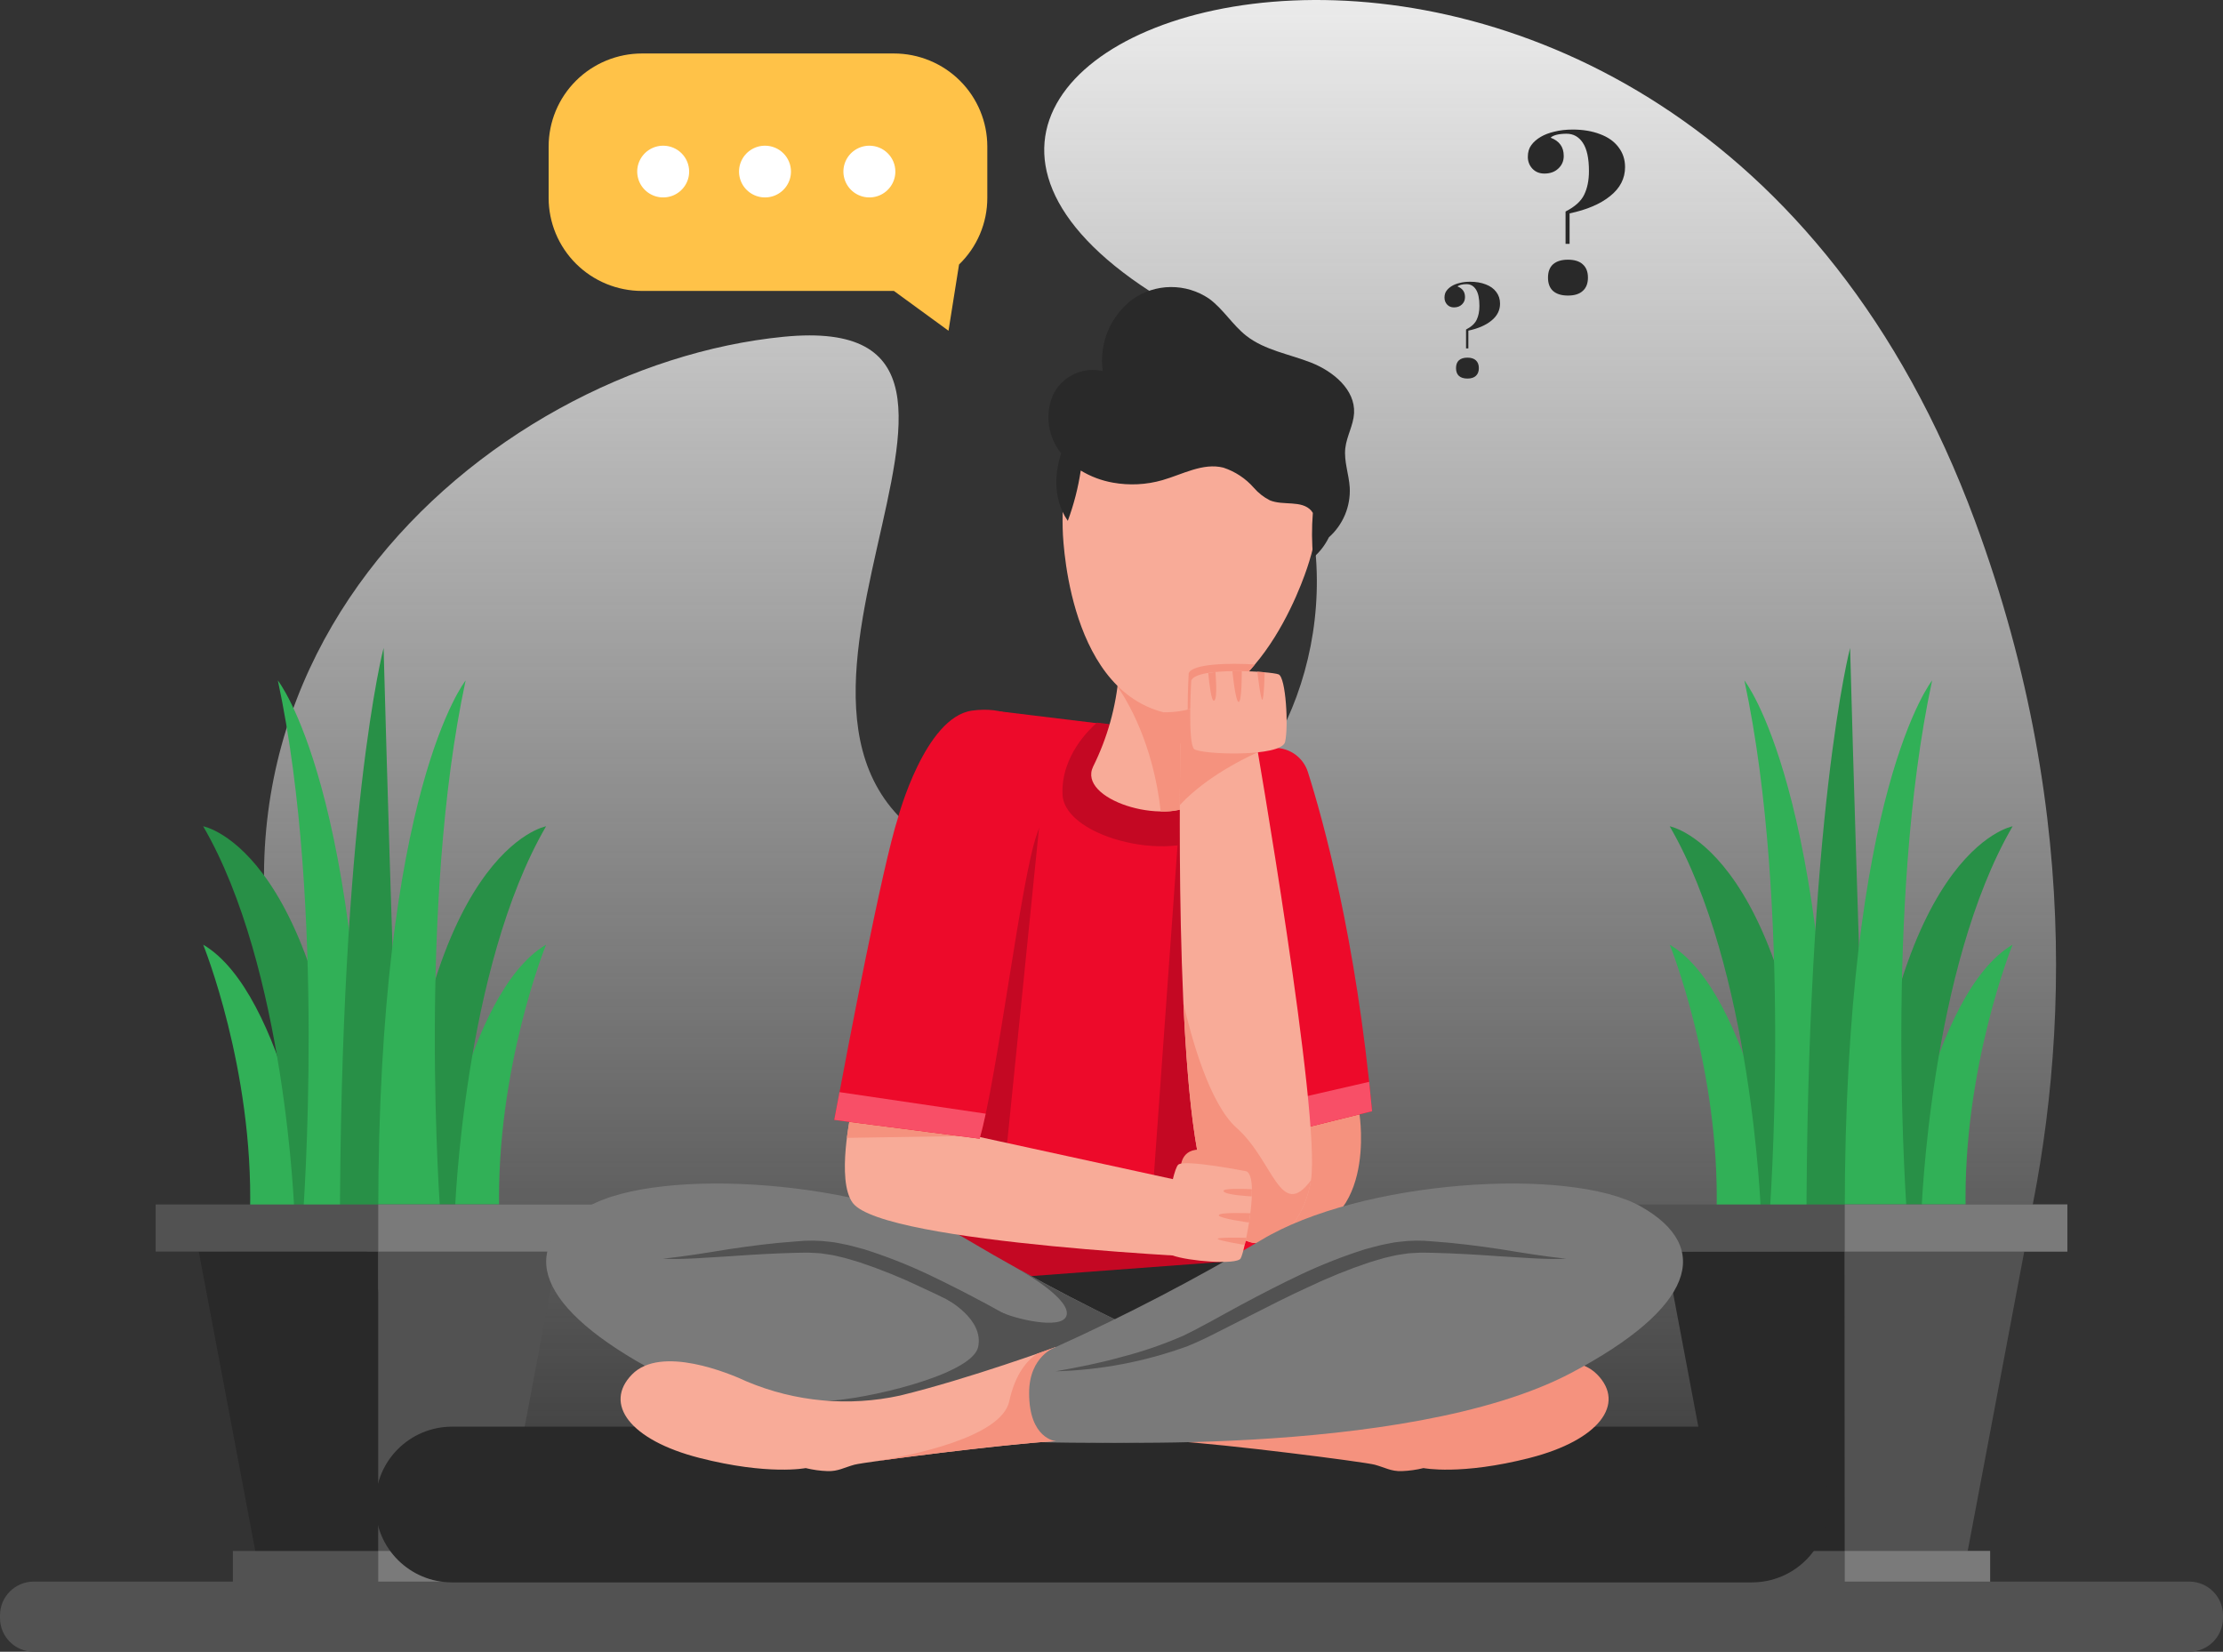 <svg width="253" height="188" viewBox="0 0 253 188" fill="none" xmlns="http://www.w3.org/2000/svg">
<rect x="0" y="0" width="253" height="188" fill="#333333" stroke="none"/>
<g clip-path="url(#clip0)">
<path d="M36 180C36 180 57.443 177.136 36 127C14.557 76.864 55.399 41.649 89.187 38.331C122.975 35.014 76.523 85.836 110.75 98.109C144.976 110.382 167.988 57.194 130.908 33.175C83.055 2.18 190.701 -32.849 224.778 59.307C250.14 127.899 215.147 180 215.147 180H36Z" fill="url(#paint0_linear)"/>
<path d="M178.979 14.746C180.157 14.746 181.198 14.92 182.101 15.268C183.004 15.601 183.701 16.091 184.19 16.74C184.695 17.389 184.948 18.148 184.948 19.019C184.948 20.316 184.382 21.416 183.249 22.318C182.132 23.22 180.594 23.877 178.635 24.288V27.754H178.176V24.075C179.232 23.537 179.936 22.904 180.288 22.176C180.655 21.432 180.839 20.53 180.839 19.47C180.839 18.03 180.609 16.962 180.15 16.265C179.691 15.569 179.071 15.221 178.29 15.221C177.862 15.221 177.487 15.26 177.165 15.339C176.844 15.419 176.614 15.529 176.477 15.672C176.982 15.862 177.357 16.131 177.602 16.479C177.846 16.811 177.969 17.238 177.969 17.761C177.969 18.33 177.762 18.805 177.349 19.185C176.951 19.565 176.423 19.755 175.765 19.755C175.214 19.755 174.763 19.573 174.411 19.209C174.059 18.829 173.883 18.378 173.883 17.856C173.883 17.317 174.013 16.875 174.273 16.526C174.533 16.162 174.893 15.846 175.352 15.577C175.78 15.324 176.301 15.126 176.913 14.983C177.54 14.825 178.229 14.746 178.979 14.746ZM178.451 29.558C179.186 29.558 179.744 29.732 180.127 30.08C180.525 30.428 180.724 30.934 180.724 31.599C180.724 32.264 180.525 32.77 180.127 33.118C179.744 33.466 179.186 33.64 178.451 33.64C177.716 33.64 177.15 33.466 176.752 33.118C176.37 32.77 176.178 32.264 176.178 31.599C176.178 30.934 176.37 30.428 176.752 30.08C177.15 29.732 177.716 29.558 178.451 29.558Z" fill="#292929"/>
<path d="M167.31 32.066C167.984 32.066 168.578 32.168 169.094 32.371C169.61 32.565 170.008 32.851 170.288 33.23C170.577 33.608 170.721 34.051 170.721 34.559C170.721 35.316 170.397 35.957 169.75 36.483C169.112 37.01 168.233 37.393 167.114 37.633V39.654H166.851V37.508C167.455 37.194 167.857 36.825 168.058 36.4C168.268 35.966 168.373 35.44 168.373 34.822C168.373 33.982 168.242 33.359 167.979 32.953C167.717 32.546 167.363 32.343 166.917 32.343C166.672 32.343 166.458 32.366 166.274 32.413C166.09 32.459 165.959 32.523 165.88 32.606C166.169 32.717 166.383 32.874 166.523 33.077C166.663 33.271 166.733 33.52 166.733 33.825C166.733 34.157 166.615 34.434 166.379 34.656C166.152 34.877 165.85 34.988 165.474 34.988C165.159 34.988 164.901 34.882 164.7 34.669C164.499 34.448 164.398 34.185 164.398 33.88C164.398 33.566 164.472 33.308 164.621 33.105C164.77 32.893 164.975 32.708 165.238 32.551C165.483 32.403 165.78 32.288 166.13 32.205C166.488 32.113 166.882 32.066 167.31 32.066ZM167.009 40.706C167.428 40.706 167.748 40.808 167.966 41.011C168.194 41.214 168.307 41.51 168.307 41.897C168.307 42.285 168.194 42.58 167.966 42.783C167.748 42.986 167.428 43.088 167.009 43.088C166.589 43.088 166.265 42.986 166.038 42.783C165.819 42.58 165.71 42.285 165.71 41.897C165.71 41.51 165.819 41.214 166.038 41.011C166.265 40.808 166.589 40.706 167.009 40.706Z" fill="#292929"/>
<path fill-rule="evenodd" clip-rule="evenodd" d="M35.968 138.321C36.066 137.92 32.51 113.056 23.124 107.522C23.124 107.522 28.854 121.638 28.459 137.92L35.968 138.321Z" fill="#31B057"/>
<path fill-rule="evenodd" clip-rule="evenodd" d="M33.497 137.92C33.497 137.92 32.509 110.169 23.123 94.048C23.123 94.048 37.548 96.614 40.116 137.92H33.497Z" fill="#289047"/>
<path fill-rule="evenodd" clip-rule="evenodd" d="M34.486 138.321C34.486 138.321 37.153 103.189 31.621 77.445C31.621 77.445 41.567 89.877 41.567 137.92L34.486 138.321Z" fill="#31B057"/>
<path fill-rule="evenodd" clip-rule="evenodd" d="M49.304 138.321C49.206 137.92 52.762 113.056 62.148 107.522C62.148 107.522 56.418 121.638 56.813 137.92L49.304 138.321Z" fill="#31B057"/>
<path fill-rule="evenodd" clip-rule="evenodd" d="M51.775 137.92C51.775 137.92 52.763 110.169 62.149 94.048C62.149 94.048 47.724 96.614 45.156 137.92H51.775Z" fill="#289047"/>
<path fill-rule="evenodd" clip-rule="evenodd" d="M45.765 141.09C45.765 141.09 44.483 104.46 43.657 73.745C43.657 73.745 38.685 92.646 38.685 140.689L45.765 141.09Z" fill="#289047"/>
<path fill-rule="evenodd" clip-rule="evenodd" d="M50.129 138.321C50.129 138.321 47.461 103.189 52.994 77.445C52.994 77.445 43.049 89.877 43.049 137.92L50.129 138.321Z" fill="#31B057"/>
<path fill-rule="evenodd" clip-rule="evenodd" d="M22.62 142.45L29.703 179.961H43.049V142.422L22.62 142.45Z" fill="#292929"/>
<path fill-rule="evenodd" clip-rule="evenodd" d="M63.477 142.45L56.396 179.96H43.049V142.422L63.477 142.45Z" fill="#525252"/>
<path d="M59.593 176.532H26.504V180.106H59.593V176.532Z" fill="#525252"/>
<path d="M59.593 176.532H43.049V180.106H59.593V176.532Z" fill="#7A7A7A"/>
<path d="M68.383 137.092H17.713V142.451H68.383V137.092Z" fill="#525252"/>
<path d="M68.383 137.092H43.049V142.451H68.383V137.092Z" fill="#7A7A7A"/>
<path fill-rule="evenodd" clip-rule="evenodd" d="M202.874 138.321C202.973 137.92 199.416 113.056 190.031 107.522C190.031 107.522 195.761 121.638 195.366 137.92L202.874 138.321Z" fill="#31B057"/>
<path fill-rule="evenodd" clip-rule="evenodd" d="M200.401 137.92C200.401 137.92 199.413 110.169 190.028 94.048C190.028 94.048 204.452 96.614 207.021 137.92H200.401Z" fill="#289047"/>
<path fill-rule="evenodd" clip-rule="evenodd" d="M201.389 138.321C201.389 138.321 204.06 103.189 198.527 77.445C198.527 77.445 208.473 89.877 208.473 137.92L201.389 138.321Z" fill="#31B057"/>
<path fill-rule="evenodd" clip-rule="evenodd" d="M216.209 138.321C216.11 137.92 219.667 113.056 229.052 107.522C229.052 107.522 223.322 121.638 223.717 137.92L216.209 138.321Z" fill="#31B057"/>
<path fill-rule="evenodd" clip-rule="evenodd" d="M218.682 137.92C218.682 137.92 219.67 110.169 229.056 94.048C229.056 94.048 214.631 96.614 212.062 137.92H218.682Z" fill="#289047"/>
<path fill-rule="evenodd" clip-rule="evenodd" d="M212.669 141.091C212.669 141.091 211.387 104.46 210.561 73.746C210.561 73.746 205.589 92.647 205.589 140.69L212.669 141.091Z" fill="#289047"/>
<path fill-rule="evenodd" clip-rule="evenodd" d="M217.032 138.321C217.032 138.321 214.365 103.191 219.897 77.445C219.897 77.445 209.952 89.877 209.952 137.92L217.032 138.321Z" fill="#31B057"/>
<path fill-rule="evenodd" clip-rule="evenodd" d="M189.523 142.45L196.604 179.96H209.951V142.422L189.523 142.45Z" fill="#292929"/>
<path fill-rule="evenodd" clip-rule="evenodd" d="M230.379 142.45L223.298 179.96H209.952V142.422L230.379 142.45Z" fill="#525252"/>
<path d="M226.497 176.532H193.407V180.106H226.497V176.532Z" fill="#525252"/>
<path d="M226.497 176.532H209.952V180.106H226.497V176.532Z" fill="#7A7A7A"/>
<path d="M235.287 137.092H184.617V142.451H235.287V137.092Z" fill="#525252"/>
<path d="M235.287 137.092H209.952V142.451H235.287V137.092Z" fill="#7A7A7A"/>
<path d="M249.152 180.015H3.848C1.723 180.015 0 181.731 0 183.848V184.167C0 186.284 1.723 188.001 3.848 188.001H249.152C251.277 188.001 253 186.284 253 184.167V183.848C253 181.731 251.277 180.015 249.152 180.015Z" fill="#525252"/>
<path d="M199.377 162.382H51.453C46.643 162.382 42.743 166.266 42.743 171.058V171.43C42.743 176.222 46.643 180.106 51.453 180.106H199.377C204.188 180.106 208.088 176.222 208.088 171.43V171.058C208.088 166.266 204.188 162.382 199.377 162.382Z" fill="#292929"/>
<path d="M154.724 126.831C154.724 126.831 156.922 140.642 145.811 140.614C134.7 140.587 148.656 125.244 148.656 125.244L151.453 124.373L154.724 126.831Z" fill="#F5927E"/>
<path d="M104.373 137.023L102.772 149.771L142.372 154.707L143.974 141.958L104.373 137.023Z" fill="#292929"/>
<path d="M145.809 113.969C145.809 113.969 149.548 111.014 150.189 103.332C150.535 99.173 149.786 93.98 149.056 90.205C148.773 88.735 148.028 87.393 146.93 86.371C145.832 85.349 144.437 84.7 142.945 84.518L113.852 80.976C113.852 80.976 109.143 90.694 107.902 98.065C106.622 105.666 107.252 130.8 104.372 137.024C104.372 137.024 109.455 141.106 123.746 142.888C138.037 144.67 143.972 141.96 143.972 141.96C142.72 135.22 140.653 129.946 140.746 128.39C141.548 123.318 143.263 118.433 145.809 113.969Z" fill="#ED0A2A"/>
<path d="M148.845 87.854C150.584 93.327 154.335 106.827 156.158 126.476L143.101 129.714L141.152 89.24C141.126 88.709 141.209 88.178 141.395 87.68C141.582 87.182 141.868 86.727 142.236 86.342C142.604 85.957 143.047 85.651 143.538 85.442C144.028 85.233 144.556 85.125 145.09 85.125C145.926 85.124 146.74 85.388 147.415 85.878C148.09 86.369 148.591 87.061 148.845 87.854Z" fill="#ED0A2A"/>
<path d="M143.101 129.714L156.158 126.476C156.053 125.34 155.941 124.227 155.823 123.134L142.927 126.099L143.101 129.714Z" fill="#F84F67"/>
<path d="M120.93 90.471C121.18 95.45 134.135 98.51 138.42 94.423C142.705 90.337 140.258 84.645 140.258 84.645L139.711 84.102L124.852 82.25C124.09 82.903 120.708 86.051 120.93 90.471Z" fill="#C40823"/>
<path d="M118.255 94.214L114.453 131.777L131.091 140.353L137.967 142.129L138.995 143.632L109.006 145.865L104.374 136.175V122.429C104.374 122.429 105.503 109.693 109.574 107.419C113.646 105.144 118.255 94.214 118.255 94.214Z" fill="#C40823"/>
<path d="M141.797 106.953L137.991 93.989L134.276 92.58L131.09 137.022L138.711 138.312L141.299 131.217C140.996 130.301 140.81 129.35 140.745 128.388C141.094 125.957 141.689 123.568 142.521 121.257L141.797 106.953Z" fill="#C40823"/>
<path d="M134.938 111.708C134.938 111.708 138.15 116.764 143.912 117.67C144.463 116.397 145.097 115.161 145.809 113.97C145.809 113.97 139.354 114.976 134.938 111.708Z" fill="#292929"/>
<path d="M127.326 76.802C127.023 80.438 126.033 83.984 124.408 87.254C122.612 90.972 132.391 94.025 136.247 91.341C140.104 88.657 135.391 81.961 137.708 78.272C140.025 74.584 127.326 76.802 127.326 76.802Z" fill="#F8AB98"/>
<path d="M127.609 76.755L127.303 77.148C127.284 77.381 127.25 77.724 127.19 78.172C128.198 79.599 131.226 84.47 132.102 92.358C133.555 92.447 135.001 92.093 136.247 91.344C140.1 88.667 135.391 81.963 137.708 78.275C139.82 74.917 129.463 76.456 127.609 76.755Z" fill="#F5927E"/>
<path d="M134.356 84.252C134.356 84.252 133.514 123.684 137.16 134.707C140.806 145.731 148.026 141.699 149.199 134.342C150.373 126.985 142.819 83.643 142.819 83.643L134.356 84.252Z" fill="#F8AB98"/>
<path d="M140.751 128.387C137.601 125.605 135.521 117.838 134.687 114.184C135.077 122.625 135.811 130.62 137.163 134.707C140.809 145.729 148.029 141.699 149.202 134.342C145.705 139.019 144.925 132.081 140.751 128.387Z" fill="#F5927E"/>
<path d="M134.276 91.631C137.714 87.915 143.159 85.625 143.159 85.625C142.943 84.36 142.819 83.64 142.819 83.64L134.356 84.252C134.356 84.252 134.294 87.168 134.276 91.631Z" fill="#F5927E"/>
<path d="M135.752 84.912C135.752 84.912 133.511 85.291 133.404 82.743L133.337 81.174C133.327 80.93 133.367 80.688 133.454 80.46C133.541 80.232 133.673 80.025 133.843 79.85C134.013 79.675 134.217 79.536 134.443 79.442C134.668 79.349 134.911 79.301 135.155 79.304L136.446 79.317L135.752 84.912Z" fill="#F5927E"/>
<path d="M133.567 153.328C125.549 149.703 117.738 145.637 110.172 141.149C98.972 134.371 75.158 132.676 66.933 137.337C58.708 141.997 60.962 148.904 74.872 156.258C93.612 166.166 133.564 164.025 133.564 164.025C133.564 164.025 136.579 163.76 136.579 158.571C136.582 154.317 133.567 153.328 133.567 153.328Z" fill="#7A7A7A"/>
<path d="M115.816 144.415C115.816 144.415 121.418 147.478 121.418 149.465C121.418 151.451 116.123 150.267 114.198 149.465C112.071 148.767 109.895 148.231 107.687 147.861C107.687 147.861 112.034 150.12 111.317 153.329C110.6 156.538 98.184 159.344 94.092 159.439C92.076 159.486 92.757 160.744 93.966 162.008C99.812 162.953 105.705 163.578 111.62 163.878H111.637L118.335 161.496C119.484 160.718 120.693 160.031 121.95 159.441C124.183 158.372 125.902 155.819 126.613 155.454C127.076 155.218 128.679 153.045 129.741 151.559C126.399 149.972 121.251 147.433 115.816 144.415Z" fill="#525252"/>
<path d="M133.567 153.329C133.567 153.329 143.339 156.91 151.255 158.84C157.093 160.118 163.185 159.564 168.693 157.252C170.713 156.299 178.475 153.08 181.771 156.436C185.066 159.793 181.983 163.924 174.115 165.936C166.247 167.949 162.01 167.097 162.01 167.097C161.2 167.295 160.371 167.411 159.538 167.442C158.322 167.485 157.635 167.031 156.465 166.713C155.295 166.394 139.346 164.351 133.567 164.03V153.329Z" fill="#F5927E"/>
<path d="M133.567 156.082C128.431 155.945 123.351 154.975 118.528 153.212C117.311 152.721 116.157 152.154 115.032 151.576L111.633 149.854C109.378 148.701 107.128 147.553 104.836 146.509C102.578 145.428 100.255 144.487 97.881 143.692C97.29 143.511 96.695 143.33 96.102 143.167C95.503 143.045 94.907 142.856 94.306 142.787L93.405 142.653C93.105 142.623 92.808 142.623 92.51 142.601C91.928 142.545 91.265 142.595 90.645 142.593C88.124 142.656 85.599 142.801 83.068 142.986C80.533 143.119 77.986 143.38 75.436 143.267C77.965 143.001 80.463 142.586 82.978 142.178C85.493 141.798 88.03 141.476 90.583 141.299C91.893 141.16 93.215 141.177 94.521 141.349C95.186 141.407 95.812 141.585 96.461 141.697C97.094 141.849 97.726 142.02 98.351 142.191C100.806 142.97 103.207 143.91 105.538 145.005C107.854 146.097 110.122 147.261 112.363 148.469C114.604 149.677 116.82 150.967 119.032 152.029C121.328 153.034 123.703 153.851 126.133 154.469C128.573 155.155 131.062 155.638 133.567 156.082Z" fill="#525252"/>
<path d="M120.137 153.328C120.137 153.328 110.365 156.909 102.449 158.839C96.612 160.118 90.52 159.563 85.012 157.251C82.992 156.298 75.23 153.079 71.934 156.435C68.638 159.792 71.721 163.923 79.589 165.935C87.457 167.948 91.695 167.097 91.695 167.097C92.505 167.294 93.333 167.41 94.167 167.441C95.382 167.484 96.069 167.03 97.239 166.712C98.409 166.393 114.358 164.35 120.137 164.029V153.328Z" fill="#F8AB98"/>
<path d="M114.861 159.499C113.959 163.624 103.571 165.683 99.685 166.313C104.634 165.609 115.564 164.276 120.136 164.025V153.328C120.136 153.328 119.353 153.615 118.052 154.07C116.89 154.833 115.543 156.369 114.861 159.499Z" fill="#F5927E"/>
<path d="M120.137 153.328C128.156 149.703 135.966 145.637 143.532 141.149C154.732 134.371 178.546 132.676 186.771 137.337C194.997 141.997 192.742 148.904 178.832 156.258C160.092 166.166 120.14 164.025 120.14 164.025C120.14 164.025 117.125 163.76 117.125 158.571C117.119 154.317 120.137 153.328 120.137 153.328Z" fill="#7A7A7A"/>
<path d="M120.137 156.082C122.642 155.638 125.132 155.155 127.566 154.47C129.996 153.852 132.371 153.036 134.667 152.03C136.88 150.968 139.107 149.664 141.336 148.47C143.566 147.276 145.842 146.1 148.161 145.006C150.492 143.911 152.893 142.971 155.348 142.192C155.976 142.021 156.603 141.85 157.238 141.698C157.887 141.585 158.514 141.408 159.179 141.35C160.485 141.178 161.806 141.161 163.116 141.3C165.67 141.477 168.206 141.799 170.722 142.179C173.236 142.587 175.732 143.002 178.264 143.268C175.714 143.379 173.166 143.12 170.632 142.987C168.103 142.802 165.574 142.656 163.055 142.594C162.435 142.594 161.772 142.546 161.19 142.602C160.891 142.624 160.594 142.624 160.294 142.654L159.393 142.788C158.793 142.857 158.196 143.046 157.598 143.168C157.002 143.331 156.412 143.512 155.818 143.693C153.444 144.488 151.121 145.429 148.863 146.51C146.571 147.554 144.323 148.702 142.066 149.855L138.667 151.577C137.54 152.155 136.388 152.722 135.171 153.213C130.349 154.975 125.272 155.944 120.137 156.082Z" fill="#525252"/>
<path d="M137.182 45.591C137.182 45.591 120.407 41.76 120.943 60.131C120.943 60.131 121.18 78.185 132.413 81.072C144.013 81.23 149.011 63.876 149.011 63.876C154.377 46.289 137.182 45.591 137.182 45.591Z" fill="#F8AB98"/>
<path d="M153.614 55.483C153.52 53.978 152.938 52.499 153.111 51.001C153.267 49.64 154.034 48.393 154.107 47.026C154.25 44.353 151.741 42.274 149.248 41.287C146.756 40.3 143.96 39.877 141.848 38.224C140.266 36.987 139.214 35.161 137.588 33.982C136.299 33.112 134.776 32.655 133.22 32.671C131.665 32.688 130.151 33.178 128.883 34.075C127.643 35.012 126.676 36.262 126.082 37.696C125.488 39.13 125.288 40.696 125.502 42.233C124.37 41.973 123.183 42.112 122.143 42.627C121.103 43.141 120.274 43.999 119.796 45.055C119.362 46.13 119.222 47.301 119.391 48.448C119.56 49.595 120.031 50.677 120.756 51.583L120.767 51.595C120.264 53.154 119.572 56.468 121.526 59.283C122.213 57.43 122.707 55.511 123 53.556C124.123 54.237 125.363 54.705 126.657 54.934C128.534 55.272 130.463 55.175 132.295 54.65C134.596 53.988 136.906 52.646 139.228 53.225C140.568 53.664 141.765 54.455 142.694 55.514C143.203 56.103 143.822 56.589 144.516 56.944C146.048 57.584 148.144 56.885 149.24 58.129C149.305 58.208 149.364 58.291 149.416 58.379C149.279 60.075 149.29 61.781 149.449 63.475C150.199 62.835 150.807 62.047 151.237 61.161C152.034 60.453 152.662 59.575 153.073 58.593C153.485 57.61 153.669 56.547 153.614 55.483Z" fill="#292929"/>
<path d="M135.284 76.636C135.284 76.636 135.164 78.731 135.17 80.754C138.204 79.906 140.884 78.109 142.817 75.63C139.99 75.454 135.703 75.524 135.284 76.636Z" fill="#F5927E"/>
<path d="M96.893 126.476C96.893 126.476 95.13 134.34 97.051 136.915C100.541 141.599 139.863 143.242 139.863 143.242L136.514 134.869L110.884 129.28L96.893 126.476Z" fill="#F8AB98"/>
<path d="M96.893 126.476L110.883 129.283L96.385 129.512C96.601 127.79 96.893 126.476 96.893 126.476Z" fill="#F5927E"/>
<path d="M134.392 132.878C134.392 132.878 134.327 130.615 136.876 130.864L138.445 131.017C138.688 131.04 138.924 131.113 139.138 131.23C139.352 131.348 139.54 131.508 139.691 131.7C139.841 131.892 139.95 132.113 140.012 132.348C140.074 132.584 140.087 132.83 140.051 133.071L139.858 134.343L134.392 132.878Z" fill="#F5927E"/>
<path d="M141.883 133.324C141.883 133.324 134.825 131.921 134.093 132.565C133.36 133.209 131.753 142.248 133.46 142.892C135.168 143.536 140.741 144 141.199 143.235C141.657 142.47 143.383 134.137 141.883 133.324Z" fill="#F8AB98"/>
<path d="M102.201 93.071C100.395 98.689 96.54 118.963 94.949 127.468L111.496 129.605C113.566 122.341 116.159 100.18 118.007 94.954C121.234 85.842 117.569 79.94 110.639 80.88C105.256 81.611 102.201 93.071 102.201 93.071Z" fill="#ED0A2A"/>
<path d="M138.711 138.312C138.743 137.944 142.279 138.09 142.299 138.091C142.179 139.051 142.015 140.017 141.843 140.853L142.152 139.146C142.152 139.146 138.68 138.681 138.711 138.312Z" fill="#F5927E"/>
<path d="M141.658 141.696C141.641 141.696 138.677 141.211 138.588 141.005C138.5 140.8 141.824 140.886 141.836 140.886C141.778 141.176 141.718 141.444 141.658 141.696Z" fill="#F5927E"/>
<path d="M139.249 135.571C139.159 135.242 141.271 135.296 142.476 135.351C142.482 135.611 142.476 135.885 142.466 136.172C142.421 136.17 139.373 136.027 139.249 135.571Z" fill="#F5927E"/>
<path d="M135.575 77.461C135.575 77.461 135.163 84.618 135.904 85.255C136.646 85.891 145.858 86.214 146.258 84.441C146.658 82.667 146.347 77.105 145.522 76.759C144.697 76.414 136.175 75.871 135.575 77.461Z" fill="#F8AB98"/>
<path d="M140.976 79.896C140.605 79.916 140.259 76.408 140.258 76.387C141.229 76.372 142.211 76.4 143.067 76.453L141.329 76.385C141.329 76.385 141.347 79.874 140.976 79.896Z" fill="#F5927E"/>
<path d="M143.93 76.518C143.93 76.536 143.862 79.526 143.67 79.642C143.478 79.758 143.102 76.467 143.101 76.456C143.397 76.474 143.675 76.495 143.93 76.518Z" fill="#F5927E"/>
<path d="M138.177 79.747C137.861 79.882 137.624 77.791 137.51 76.598C137.767 76.556 138.04 76.521 138.327 76.493C138.331 76.536 138.612 79.561 138.177 79.747Z" fill="#F5927E"/>
<path d="M112.184 126.759L95.541 124.305C95.321 125.473 95.119 126.543 94.946 127.468L111.494 129.605C111.72 128.82 111.95 127.852 112.184 126.759Z" fill="#F84F67"/>
<g clip-path="url(#clip1)">
<path d="M101.736 6.087H73.07C71.674 6.087 70.291 6.361 69.002 6.893C67.712 7.425 66.54 8.204 65.553 9.188C64.566 10.171 63.783 11.338 63.249 12.622C62.715 13.907 62.44 15.284 62.44 16.674V22.527C62.44 23.918 62.715 25.294 63.249 26.579C63.783 27.863 64.566 29.031 65.553 30.014C66.54 30.997 67.712 31.777 69.002 32.309C70.291 32.841 71.674 33.114 73.07 33.114H101.736L107.95 37.645L109.149 30.107C110.168 29.123 110.978 27.945 111.53 26.642C112.083 25.34 112.367 23.941 112.366 22.527V16.671C112.365 13.863 111.245 11.171 109.252 9.186C107.258 7.202 104.555 6.087 101.736 6.087Z" fill="#FFC248"/>
<path d="M75.477 16.583C74.892 16.583 74.321 16.756 73.835 17.079C73.349 17.403 72.97 17.863 72.746 18.401C72.522 18.939 72.464 19.531 72.578 20.102C72.692 20.673 72.973 21.198 73.387 21.609C73.8 22.021 74.327 22.302 74.9 22.415C75.474 22.529 76.068 22.47 76.608 22.248C77.148 22.025 77.61 21.647 77.935 21.163C78.26 20.679 78.433 20.11 78.433 19.527C78.433 19.141 78.357 18.758 78.208 18.401C78.06 18.043 77.842 17.719 77.567 17.445C77.293 17.172 76.967 16.955 76.608 16.807C76.249 16.659 75.865 16.583 75.477 16.583Z" fill="white"/>
<path d="M87.065 16.583C86.481 16.583 85.909 16.755 85.423 17.079C84.937 17.402 84.558 17.862 84.334 18.4C84.11 18.938 84.051 19.53 84.165 20.101C84.279 20.672 84.561 21.197 84.974 21.609C85.387 22.021 85.914 22.301 86.487 22.415C87.061 22.529 87.655 22.471 88.196 22.248C88.736 22.025 89.198 21.647 89.522 21.163C89.847 20.679 90.02 20.11 90.02 19.527C90.021 19.141 89.944 18.758 89.796 18.401C89.647 18.043 89.43 17.719 89.155 17.445C88.881 17.172 88.555 16.955 88.196 16.807C87.838 16.659 87.454 16.583 87.065 16.583Z" fill="white"/>
<path d="M98.945 16.583C98.36 16.583 97.788 16.755 97.302 17.079C96.816 17.402 96.437 17.862 96.213 18.4C95.989 18.938 95.931 19.53 96.045 20.101C96.159 20.672 96.44 21.197 96.853 21.609C97.267 22.021 97.793 22.301 98.367 22.415C98.94 22.529 99.535 22.471 100.075 22.248C100.615 22.025 101.077 21.647 101.402 21.163C101.727 20.679 101.9 20.11 101.9 19.527C101.9 18.747 101.589 17.998 101.034 17.446C100.48 16.893 99.729 16.583 98.945 16.583Z" fill="white"/>
</g>
</g>
<defs>
<linearGradient id="paint0_linear" x1="132.023" y1="0" x2="132.023" y2="180" gradientUnits="userSpaceOnUse">
<stop stop-color="#EBEBEB"/>
<stop offset="1" stop-color="#EBEBEB" stop-opacity="0"/>
</linearGradient>
<clipPath id="clip0">
<rect width="253" height="188" fill="white"/>
</clipPath>
<clipPath id="clip1">
<rect width="49.926" height="31.561" fill="white" transform="translate(62.44 6.087)"/>
</clipPath>
</defs>
</svg>
